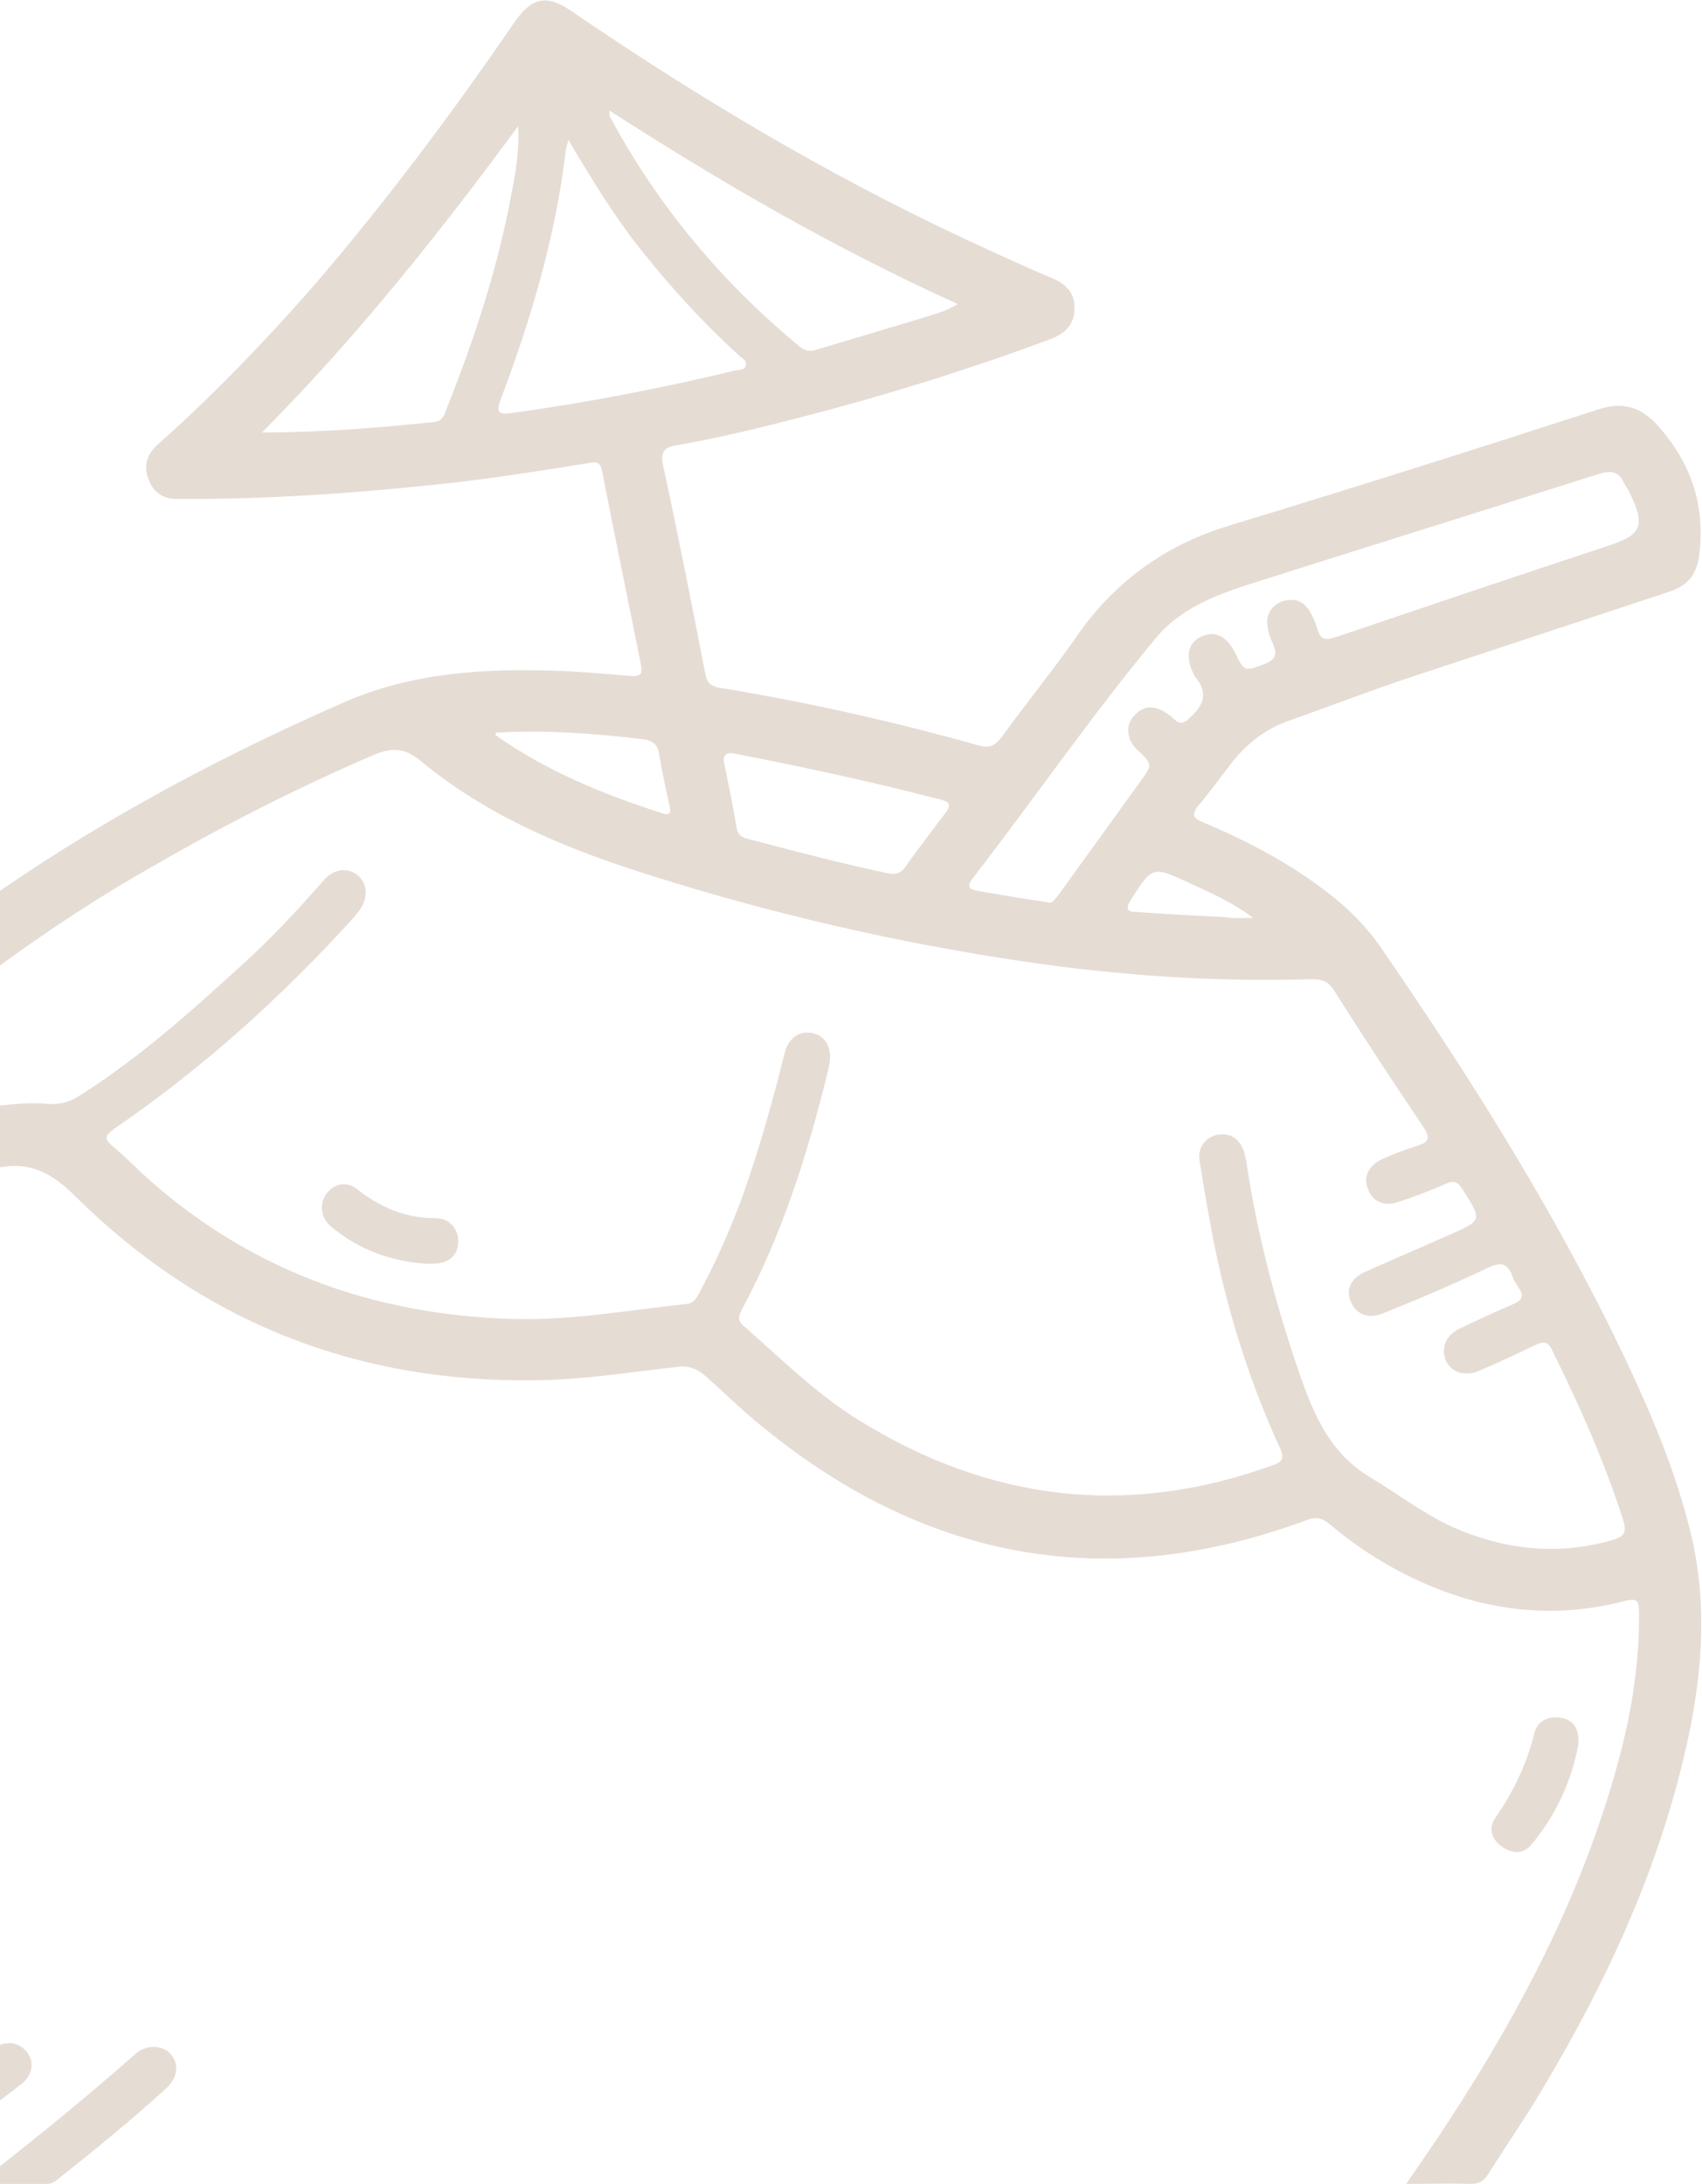 <svg width="346" height="444" viewBox="0 0 346 444" fill="none" xmlns="http://www.w3.org/2000/svg">
<g clip-path="url(#clip0_11_4)">
<g opacity="0.28">
<path d="M-9 187.521C15.509 169.452 41.997 155.027 69.703 142.88C83.403 136.807 97.865 135.896 112.479 136.351C117.655 136.503 122.831 136.959 128.007 137.414C129.986 137.566 130.747 137.262 130.29 135.137C127.702 122.078 124.962 108.868 122.374 95.659C122.07 93.836 121.004 93.836 119.634 94.14C110.196 95.659 100.758 97.177 91.167 98.24C72.748 100.214 54.328 101.58 35.908 101.428C33.168 101.428 31.189 100.062 30.275 97.632C29.058 94.748 29.819 92.318 32.254 90.192C43.367 80.323 53.719 69.542 63.461 58.458C78.228 41.3 91.776 23.231 104.563 4.555C108.065 -0.456 110.957 -1.215 115.981 2.126C141.708 19.739 168.5 35.682 196.815 48.892C202.447 51.473 207.928 54.055 213.712 56.484C216.757 57.699 218.584 59.673 218.431 62.861C218.431 65.898 216.452 67.872 213.56 68.935C198.946 74.401 184.027 79.108 168.957 83.208C158.605 85.941 148.253 88.674 137.597 90.496C134.705 90.951 134.248 92.166 134.857 94.899C137.902 108.868 140.642 122.989 143.382 136.959C143.687 138.781 144.448 139.54 146.427 139.844C164.085 142.729 181.592 146.676 198.946 151.535C201.077 152.143 202.143 151.687 203.513 150.017C208.536 143.032 214.017 136.351 218.888 129.367C226.652 118.131 237.003 110.691 250.247 106.743C275.213 99.151 300.179 91.255 324.992 83.208C330.168 81.537 333.822 82.904 337.171 86.7C343.869 94.292 346.761 102.947 345.391 113.12C344.782 117.22 342.803 119.194 338.997 120.408C321.491 126.178 304.137 131.948 286.63 137.718C278.41 140.451 270.19 143.64 261.969 146.525C257.25 148.195 253.596 151.08 250.552 154.876C248.268 157.761 246.137 160.797 243.702 163.682C242.027 165.656 242.636 166.415 244.615 167.175C253.901 171.122 262.578 175.678 270.494 181.903C274.148 184.788 277.497 188.128 280.237 191.924C298.657 218.648 316.011 246.131 330.016 275.436C335.648 287.279 340.824 299.426 343.869 312.333C347.675 328.731 345.543 344.826 341.433 360.769C335.192 384.912 324.383 407.08 311.444 428.186C308.551 432.741 305.507 437.296 302.615 441.851C301.701 443.37 300.636 443.977 298.809 443.977C294.699 443.825 290.588 443.977 285.869 443.977C289.066 439.27 291.958 435.17 294.699 430.919C309.922 407.536 322.557 383.09 329.559 355.91C331.843 346.952 333.213 337.842 333.213 328.579C333.213 324.935 332.908 324.783 329.407 325.694C314.488 329.339 300.331 327.213 286.63 320.532C280.693 317.647 275.213 314.003 270.19 309.751C268.515 308.385 267.145 308.385 265.318 309.144C225.282 323.872 188.747 317.343 155.713 290.62C151.45 287.279 147.645 283.483 143.534 279.839C141.86 278.321 140.033 277.561 137.75 277.865C128.311 278.928 118.873 280.446 109.283 280.598C72.748 281.206 41.236 268.907 15.205 243.094C10.486 238.387 5.919 235.958 -0.78 237.476C-3.52 238.083 -6.412 237.78 -9.304 237.78C-9.304 233.68 -9.304 229.732 -9.304 225.633C-2.911 225.481 3.331 223.811 9.724 224.418C12.008 224.57 13.835 224.114 15.661 223.051C27.84 215.459 38.343 206.045 48.847 196.48C54.937 191.013 60.417 185.092 65.897 178.866C67.876 176.589 70.769 176.285 72.748 177.955C74.574 179.474 74.879 182.207 73.356 184.636C72.9 185.395 72.291 186.003 71.834 186.61C57.22 202.705 41.236 217.13 23.273 229.429C21.446 230.795 20.989 231.402 22.968 233.073C25.708 235.35 28.144 237.932 30.732 240.209C51.892 258.733 76.705 267.388 104.563 268.147C116.285 268.451 127.855 266.325 139.424 265.111C141.099 264.959 141.708 263.744 142.316 262.529C146.883 254.026 150.537 245.068 153.429 235.806C155.713 228.669 157.692 221.381 159.518 214.093C160.28 211.056 162.411 209.538 164.999 209.993C167.739 210.449 169.109 212.878 168.652 216.067C168.5 216.522 168.5 217.13 168.348 217.585C164.238 234.439 159.062 250.838 150.841 266.174C150.232 267.388 149.776 268.299 151.146 269.514C158.757 276.195 166.064 283.483 174.741 288.798C201.229 305.196 229.24 308.537 258.62 297.908C260.447 297.301 261.208 296.693 260.295 294.567C254.51 281.965 250.247 268.907 247.355 255.393C245.985 249.016 244.919 242.487 243.854 235.958C243.397 233.225 245.224 230.947 247.812 230.643C250.552 230.34 252.226 231.858 252.988 234.439C253.292 235.502 253.444 236.565 253.596 237.628C255.728 251.293 259.229 264.655 263.644 277.713C266.688 286.52 269.733 295.023 278.562 300.337C284.195 303.678 289.371 307.777 295.46 310.511C305.964 315.066 316.62 316.28 327.732 313.092C330.016 312.484 330.777 311.573 330.016 309.144C326.21 297.149 321.034 285.609 315.402 274.221C314.641 272.703 313.727 272.703 312.357 273.31C308.551 275.132 304.746 276.954 300.788 278.624C297.895 279.991 295.003 278.928 293.937 276.65C292.872 273.917 293.937 271.336 296.982 269.97C300.483 268.299 304.137 266.629 307.638 265.111C309.617 264.352 309.769 263.289 308.704 261.77C308.247 261.011 307.79 260.404 307.486 259.493C306.572 256.911 305.202 256.456 302.615 257.671C295.612 261.011 288.457 264.048 281.302 266.933C278.105 268.299 275.67 267.085 274.604 264.655C273.539 262.074 274.604 259.796 277.801 258.43C283.281 256 288.914 253.571 294.394 251.142C301.397 248.105 301.397 248.105 297.286 241.727C296.373 240.209 295.46 239.905 293.937 240.665C290.741 242.031 287.696 243.246 284.347 244.309C281.455 245.372 279.019 244.309 278.106 241.727C277.04 239.298 278.258 236.869 280.998 235.654C283.281 234.591 285.717 233.68 288.153 232.921C290.436 232.162 290.893 231.402 289.371 229.125C283.129 219.863 277.04 210.601 271.103 201.187C269.885 199.364 268.515 199.061 266.536 199.061C246.898 199.668 227.261 198.302 207.775 195.417C182.353 191.621 157.235 185.851 132.726 178.107C115.676 172.793 99.236 166.112 85.382 154.572C82.186 151.991 79.75 151.991 76.249 153.357C60.265 160.19 44.889 168.086 29.971 176.74C16.118 184.636 3.026 193.746 -9.609 203.464C-9 198.15 -9 192.835 -9 187.521ZM212.951 183.421C214.017 183.877 214.626 182.51 215.539 181.447C220.867 174.007 226.195 166.719 231.523 159.279C234.416 155.331 234.416 155.483 230.914 152.143C229.088 150.32 228.783 147.436 230.458 145.613C232.284 143.488 234.416 143.336 236.699 144.702C237.46 145.158 238.069 145.613 238.678 146.221C239.896 147.284 240.657 147.132 241.875 145.917C244.767 143.336 245.681 140.755 242.94 137.566C242.636 137.262 242.636 136.807 242.332 136.351C240.961 133.163 241.723 130.43 244.31 129.367C247.051 128.152 249.334 129.367 251.009 132.555C252.988 136.655 252.988 136.503 257.098 134.985C259.381 134.074 259.686 133.011 258.772 130.885C258.316 129.822 257.859 128.759 257.707 127.545C257.25 125.115 258.316 123.141 260.751 122.23C263.187 121.471 265.166 122.23 266.384 124.508C266.993 125.571 267.449 126.634 267.754 127.696C268.363 129.974 269.276 130.278 271.56 129.519C289.979 123.293 308.399 117.068 326.819 110.994C333.822 108.717 334.583 106.895 331.234 100.062C330.929 99.303 330.32 98.695 330.016 97.936C328.95 95.81 327.428 95.659 325.297 96.266C301.397 103.858 277.497 111.298 253.596 118.89C246.594 121.167 239.744 123.901 234.872 129.822C221.78 145.613 210.211 162.468 197.728 178.563C196.358 180.385 197.119 180.84 198.946 181.144C203.361 181.903 207.775 182.662 212.951 183.421ZM115.524 28.394C115.22 29.912 114.915 30.671 114.915 31.431C112.784 48.588 107.913 64.987 101.823 81.082C100.758 83.967 101.367 84.271 104.107 83.967C119.33 81.841 134.401 78.956 149.471 75.312C150.232 75.16 151.45 75.312 151.603 74.249C151.907 73.186 150.841 72.883 150.232 72.275C142.925 65.594 136.227 58.306 130.138 50.562C124.81 43.881 120.395 36.593 115.524 28.394ZM53.262 87.915C65.136 87.915 76.705 87.004 88.275 85.789C89.949 85.637 90.406 84.271 90.863 82.904C96.495 68.783 101.214 54.358 103.955 39.478C104.868 34.923 105.629 30.368 105.325 25.661C89.341 47.374 72.443 68.631 53.262 87.915ZM194.684 61.798C169.87 50.562 146.731 37.2 123.897 22.472C123.897 23.383 123.897 23.687 124.049 23.839C133.792 41.907 146.731 57.395 162.563 70.453C163.629 71.364 164.694 71.516 166.064 71.061C173.219 68.935 180.374 66.809 187.377 64.683C189.66 63.924 192.096 63.469 194.684 61.798ZM147.188 155.027C148.101 159.431 149.015 163.986 149.776 168.389C150.08 170.06 151.298 170.363 152.516 170.667C161.802 173.096 170.936 175.526 180.374 177.5C181.896 177.803 182.962 177.651 183.875 176.437C186.615 172.641 189.356 168.997 192.248 165.201C193.313 163.834 193.161 163.075 191.487 162.619C177.482 158.975 163.476 155.939 149.319 153.205C147.797 152.902 146.883 153.357 147.188 155.027ZM100.758 148.954C100.758 149.409 100.758 149.561 100.91 149.561C111.262 156.85 122.831 161.557 134.705 165.353C136.532 165.96 136.38 164.745 136.075 163.682C135.314 160.19 134.553 156.698 133.944 153.054C133.639 151.232 132.574 150.624 131.051 150.32C121.004 149.106 110.957 148.347 100.758 148.954ZM254.814 186.61C250.247 183.27 245.985 181.447 241.723 179.474C234.263 175.981 234.263 176.133 229.849 182.966C228.631 184.94 229.392 185.395 231.066 185.395C237.156 185.851 243.093 186.154 249.182 186.458C250.704 186.762 252.226 186.61 254.814 186.61Z" fill="#A28164"/>
<path d="M-9 421.657C-6.108 420.442 -3.976 418.164 -1.541 416.494C1.047 414.824 3.483 414.976 5.31 416.95C6.984 418.923 6.832 421.657 4.396 423.63C-0.018 427.123 -4.585 430.311 -9 433.652C-9 429.856 -9 425.756 -9 421.657Z" fill="#A28164"/>
<path d="M-4.585 443.977C6.527 435.322 17.183 426.667 27.535 417.557C29.666 415.583 32.863 415.735 34.538 417.405C36.517 419.531 36.212 422.416 33.624 424.693C26.622 431.071 19.163 437.144 11.703 443.066C10.942 443.673 10.333 443.977 9.42 443.977C4.701 443.977 0.134 443.977 -4.585 443.977Z" fill="#A28164"/>
<path d="M320.882 354.544C319.512 361.984 316.315 369.12 311.139 375.194C309.313 377.168 307.029 376.712 305.05 375.194C303.071 373.676 302.615 371.398 303.985 369.576C307.638 364.261 310.378 358.643 311.901 352.418C312.51 349.837 314.793 348.774 317.381 349.229C319.969 349.685 321.034 351.507 320.882 354.544Z" fill="#A28164"/>
<path d="M86.753 256.911C79.446 256.456 72.9 254.027 67.267 249.32C65.136 247.497 64.832 244.613 66.506 242.487C68.333 240.361 70.769 240.209 72.747 241.879C77.467 245.524 82.49 247.649 88.579 247.649C91.472 247.649 93.299 249.927 93.146 252.66C92.994 255.241 91.32 256.76 88.275 256.911C87.818 256.911 87.209 256.911 86.753 256.911Z" fill="#A28164"/>
</g>
</g>
<defs>
<clipPath id="clip0_11_4">
<rect width="355" height="443.977" fill="white" transform="translate(-9)"/>
</clipPath>
</defs>
</svg>
